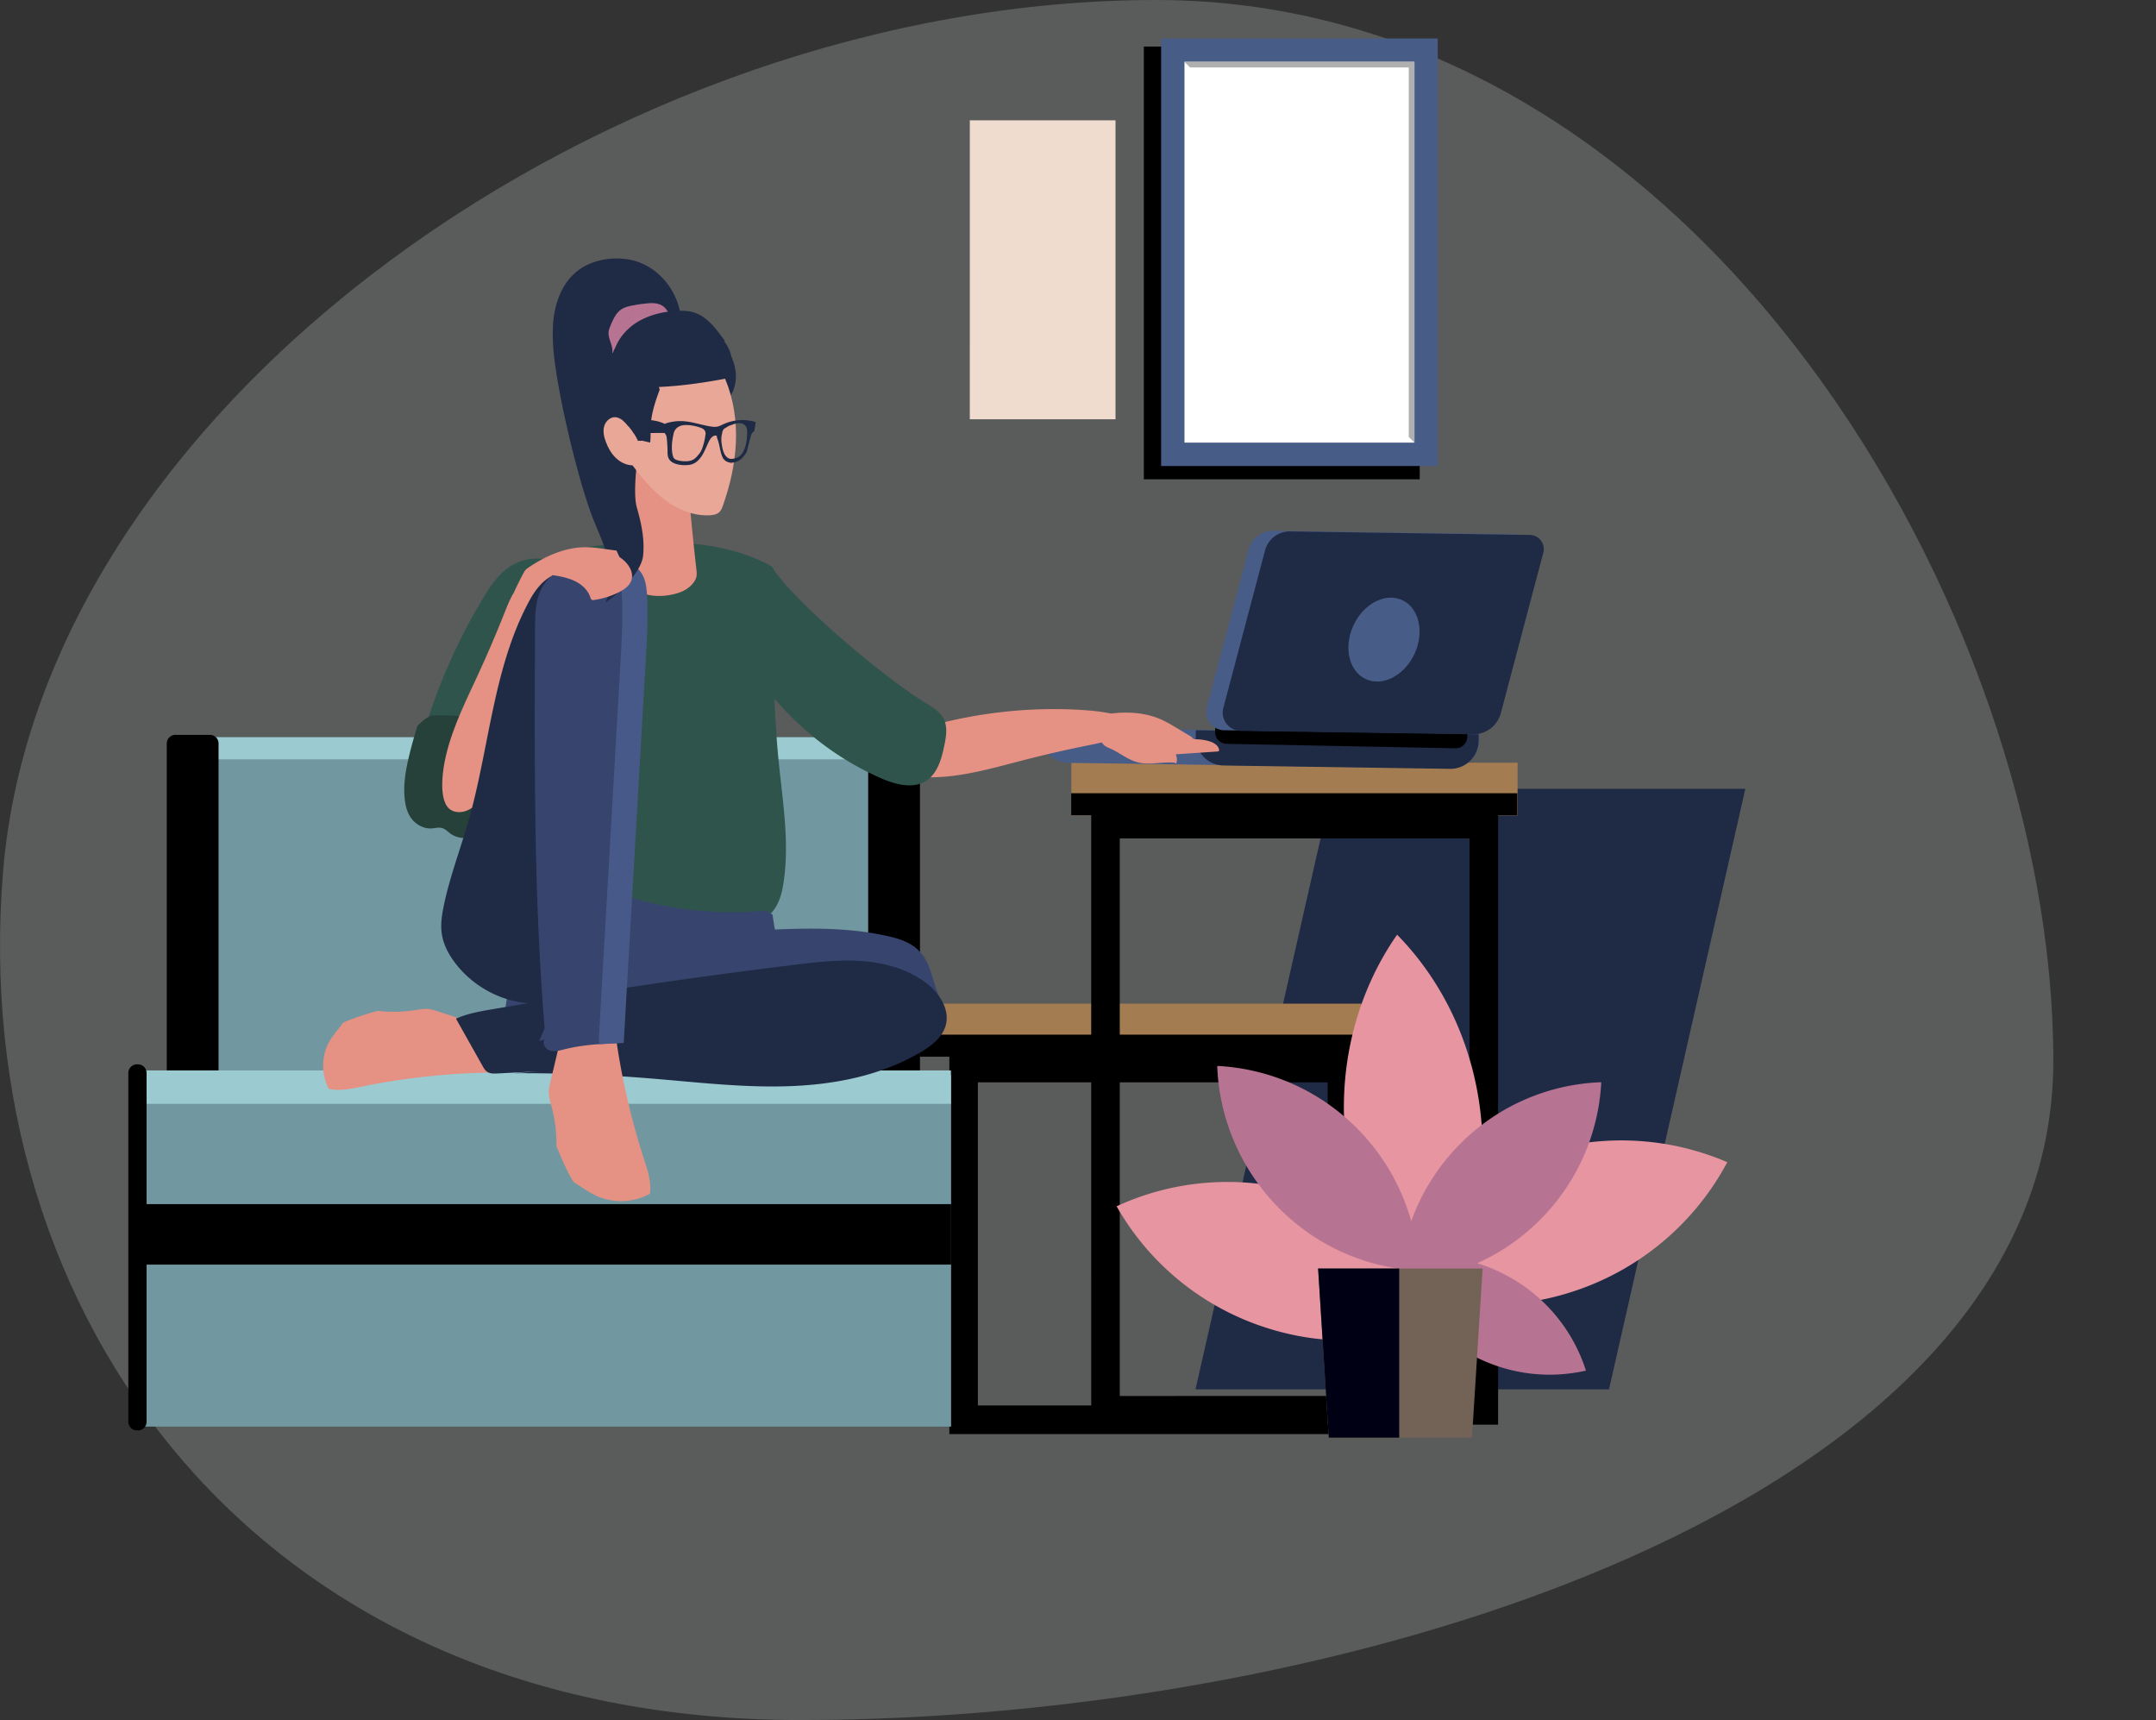 <svg width="168" height="134" viewBox="0 0 168 134" xmlns="http://www.w3.org/2000/svg">
    <rect x="0" y="0" width="168" height="134" fill="#333333" stroke="none"/>
    <g fill="none" fill-rule="evenodd">
        <path d="M160 82.62c0 34.71-55.374 51.38-97.646 51.38C20.08 134-2.59 102.572.236 67.941 3.216 31.43 47.816 0 90.089 0 132.362 0 160 47.912 160 82.62" fill="#F9FAFC" opacity=".2"/>
        <path fill="#1F2A45" d="M93.157 108.235h32.22L136 61.452h-32.22z"/>
        <path fill="#A47C52" d="M71.687 82.3h34.772V78.19H71.687z"/>
        <path d="M106.516 80.603v1.723h-.836v29.397H73.975V82.325l-2.298.001v-1.723h34.84zm-3.06 3.714H76.199v25.176h27.257V84.317z" fill="#000"/>
        <path fill="#A47C52" d="M83.482 63.529h34.772V59.42H83.482z"/>
        <path d="M118.232 61.795v1.723h-1.496v47.469H85.03l-.001-47.47-1.56.001v-1.723h34.763zm-3.721 3.525H87.255v43.436l27.256-.01V65.32z" fill="#000"/>
        <path d="M108.866 72.816c3.634 3.705 6.092 8.838 6.577 14.66a24.806 24.806 0 0 1-.026 4.437 20.979 20.979 0 0 1 3.962-1.875 20.916 20.916 0 0 1 15.216.502 20.976 20.976 0 0 1-11.568 9.921 20.893 20.893 0 0 1-10.09.959c.241.366.47.74.687 1.12a20.598 20.598 0 0 1-14.967.896 20.653 20.653 0 0 1-11.649-9.46 20.597 20.597 0 0 1 14.967-.897 20.746 20.746 0 0 1 4.335 1.965 24.5 24.5 0 0 1-1.506-6.678c-.485-5.822 1.09-11.292 4.062-15.55z" fill="#E695A1"/>
        <path d="M94.848 83.04c3.99.204 7.92 1.844 10.95 4.918a16.548 16.548 0 0 1 4.169 7.183 16.312 16.312 0 0 1 3.928-6.14 16.288 16.288 0 0 1 10.88-4.69 16.363 16.363 0 0 1-4.872 10.821 16.324 16.324 0 0 1-4.799 3.282c.898.272 1.78.65 2.63 1.137a12.804 12.804 0 0 1 5.847 7.227c-3.016.682-6.285.28-9.18-1.379a12.784 12.784 0 0 1-5.195-5.585l-.183.01.023-.358a12.94 12.94 0 0 1-.272-.663 16.485 16.485 0 0 1-9.155-4.727 16.577 16.577 0 0 1-4.77-11.035z" fill="#B77492"/>
        <path fill="#736357" d="m103.54 112-.831-13.176h12.82L114.7 112z"/>
        <path fill="#000014" d="m103.54 112-.831-13.176h6.322V112z"/>
        <g>
            <path fill="#000" d="M89.13 37.34h21.498V3.627H89.13z"/>
            <path d="M111.119 3.91v31.484H91.386V3.91h19.733z" stroke="#485C88" stroke-width="1.821" fill="#FFF"/>
            <path fill="#B0B0B0" d="m92.28 4.804.451.452h17.043V34.04l.45.452V4.804z"/>
            <path fill="#EFDCCE" d="M75.569 32.662h11.354V9.37H75.57z"/>
        </g>
        <g>
            <path d="m113.025 59.864-29.801-.438a2.206 2.206 0 0 1-2.17-2.24l.007-.509 34.206.503-.008.509a2.205 2.205 0 0 1-2.234 2.175" fill="#485C88"/>
            <path d="m112.985 59.896-17.64-.26a2.205 2.205 0 0 1-2.17-2.24l.007-.508 22.045.324-.007.508a2.205 2.205 0 0 1-2.235 2.176" fill="#1F2A45"/>
            <path d="M113.412 58.297c.499.01.91-.387.92-.887l.011-.542a.904.904 0 0 0-.885-.922l-17.84-.351a.904.904 0 0 0-.92.886l-.011.542c-.01.5.386.913.884.923l17.841.35z" fill="#000"/>
            <path d="M99.238 41.35a1.99 1.99 0 0 0-1.95 1.482l-3.25 12.273a1.42 1.42 0 0 0 1.348 1.785l18.103.266a2.216 2.216 0 0 0 2.173-1.65l3.31-12.498a1.1 1.1 0 0 0-1.046-1.383l-18.688-.274z" fill="#485C88"/>
            <path d="M100.524 41.4a1.99 1.99 0 0 0-1.95 1.481l-3.25 12.273a1.42 1.42 0 0 0 1.348 1.785l18.103.266a2.216 2.216 0 0 0 2.173-1.65l3.31-12.498a1.1 1.1 0 0 0-1.045-1.382l-18.689-.275z" fill="#1F2A45"/>
            <path d="M106.417 52.9c-1.314-.612-1.741-2.485-.953-4.182.787-1.697 2.491-2.577 3.806-1.964 1.314.613 1.741 2.486.953 4.183-.787 1.697-2.491 2.577-3.806 1.964z" fill="#485C88"/>
        </g>
        <g>
            <path d="M13.743 57.631h57.663v27.173H13.743a.673.673 0 0 1-.672-.673V58.305c0-.372.301-.674.672-.674" fill="#7197A0"/>
            <path fill="#9BCAD1" d="M13.757 59.155h57.65V57.43h-57.65z"/>
            <path d="M16.359 85.769h-2.692a.673.673 0 0 1-.672-.674V57.923c0-.372.3-.673.672-.673h2.692c.371 0 .672.301.672.673v27.172c0 .372-.301.674-.672.674M71.013 85.769h-2.691a.673.673 0 0 1-.672-.674V57.923c0-.372.3-.673.672-.673h2.691c.372 0 .673.301.673.673v27.172c0 .372-.301.674-.673.674M40.519 85.769h4.036v-28.52h-4.036z" fill="#000"/>
            <path d="M10.741 83.749h63.372v27.39H10.74c-.371 0-.672-.76-.672-1.695v-24c0-.936.3-1.695.672-1.695" fill="#7197A0"/>
            <path d="M10.728 83.39H74.1v2.602H10.728a.673.673 0 0 1-.672-.674v-1.254c0-.372.3-.674.672-.674" fill="#9BCAD1"/>
            <path d="M10.741 93.807h63.372v4.713H10.74a.673.673 0 0 1-.672-.674v-3.365c0-.372.3-.674.672-.674" fill="#000"/>
            <path d="M10.75 111.437h-.078a.673.673 0 0 1-.672-.673V83.592c0-.372.3-.674.672-.674h.078c.371 0 .672.302.672.674v27.172c0 .372-.3.673-.672.673" fill="#000"/>
        </g>
        <g>
            <path d="M71.409 56.866c4.107-1.283 8.608-1.827 12.866-1.557.837.053 1.67.137 2.448.314l-.163-.034c1.31-.156 2.654-.08 3.859.437.462.199.894.458 1.325.717l.992.595a.623.623 0 0 1 .133.097c.027.028.048.06.077.086.079.07.194.07.3.073.318.006.635.054.942.14.341.098.709.288.797.633.015.059.014.134-.039.163a.157.157 0 0 1-.067.015l-3.264.22a.97.97 0 0 1 .04.72c-.089-.063-.203-.074-.312-.08-.901-.044-1.823.208-2.697-.018-.762-.198-1.386-.735-2.104-1.058-.159-.071-.325-.133-.462-.241-.134-.106-.233-.249-.354-.369l.11.12c-.32.083-.649.148-.972.213-1.748.35-3.483.748-5.198 1.192-2.661.69-5.441 1.508-8.116 1.27l-.011-.001a.695.695 0 0 1-.428-.19.174.174 0 0 1-.048-.067c-.161-.57-.337-1.135-.526-1.697a1.325 1.325 0 0 1 .858-1.689z" fill="#E59183"/>
            <path d="M44.264 44.305c-1.259-.968-3.124-1.055-4.467-.208-.95.6-1.595 1.572-2.174 2.536a45.67 45.67 0 0 0-4.788 11.062c-.37 1.31-.685 2.655-.637 4.015.019.555.105 1.126.39 1.602.287.477.808.842 1.362.812.276-.015.561-.123.822-.03.237.085.386.312.572.481.424.387 1.063.467 1.618.322.554-.145 1.038-.485 1.472-.86 1.923-1.66 3.08-4.054 3.78-6.5.699-2.445.99-4.986 1.491-7.48.32-1.587.726-3.214.428-4.806-.016-.081-.022-.187.052-.225.073-.037.122.135.044.108l.035-.83z" fill="#2F544B"/>
            <path d="M41.152 59.321a4.092 4.092 0 0 0-.037-.231c-.05-.237-.039-.202.034.106.063-.167-.228-.662-.309-.833l-.064-.131-.035-.065c-.061-.087-.126-.173-.132-.181a5.786 5.786 0 0 0-.39-.477c-.19-.163-.522-.436-.56-.464-.08-.06-.162-.117-.245-.175l-.082-.037a15.874 15.874 0 0 0-.782-.32c.197.08-.256-.086-.339-.113a23.61 23.61 0 0 0-2.392-.607l-.033-.003a14.132 14.132 0 0 0-2.194-.044c-.065.035-.131.07-.195.107-.048.028-.243.156-.312.198l-.01.008c-.088.076-.18.147-.267.223-.095.084-.185.171-.274.26a33.624 33.624 0 0 0-.632 2.248c-.285 1.171-.508 2.375-.348 3.59.066.498.202 1.008.542 1.434.34.426.918.753 1.499.726.29-.013.582-.11.864-.026.256.075.432.279.641.43.478.345 1.158.417 1.73.288.573-.13 1.055-.434 1.482-.77 1.424-1.116 2.356-2.605 2.96-4.205a1.575 1.575 0 0 1-.07-.377 6.648 6.648 0 0 0-.05-.559" fill="#254139"/>
            <path d="M60.984 69.176c.596-3.225.027-6.534-.302-9.798-.493-4.888-.441-9.812-.378-14.725.002-.136.002-.28-.068-.398-.068-.114-.19-.182-.307-.244-3.883-2.04-8.508-1.928-12.875-1.544-.82.072-1.652.155-2.418.457-.51.201-.978.495-1.442.786a1.057 1.057 0 0 0-.31.256c-.111.153-.132.352-.134.541-.008.795.241 1.567.42 2.342.342 1.486.427 3.02.472 4.545a87.48 87.48 0 0 1-.44 11.638c-.29 2.776-.708 5.631.047 8.317.063.223.137.451.293.623.134.147.318.24.5.323 2.327 1.062 5 1.055 7.537.731 2.238-.286 4.457-.706 6.696-.995 1.582-.204 2.419-1.287 2.709-2.855" fill="#2F544B"/>
            <path d="M73.562 56.064c-.287-.62-.92-.987-1.502-1.341-2.988-1.818-9.855-7.536-11.836-10.422-1.764 1.851.727 6.937-1.03 8.794.657.791 1.327 1.572 2.04 2.312.71.737 1.46 1.434 2.253 2.077a22.667 22.667 0 0 0 5.113 3.123c1.14.503 2.528.893 3.574.215.892-.578 1.199-1.722 1.413-2.765.137-.662.26-1.38-.025-1.993" fill="#2F544B"/>
            <path d="M49.087 34.316c-.04 2.097.255 4.236.073 6.306-.126 1.42-.474 2.781-.518 4.219a1.06 1.06 0 0 0 .038.382.79.79 0 0 0 .247.325c1.042.912 2.35 1.02 3.523.754.585-.133 1.177-.368 1.586-.907.116-.153.217-.335.245-.553.02-.156.002-.318-.016-.478-.26-2.271-.48-4.546-.661-6.823-.011-.143-.024-.294-.085-.419a.85.85 0 0 0-.163-.215c-.359-.372-.754-.672-1.13-1.01a10.133 10.133 0 0 1-1.176-1.26l-1.963-.32z" fill="#E59183"/>
            <g>
                <path d="M39.94 81.123c.027-.009.057-.007.08.016a4.857 4.857 0 0 1-.243 1.797c-.065.197-.154.4-.336.511-.168.102-.385.105-.59.106a54.391 54.391 0 0 0-10.683 1.103c-.837.172-1.707.363-2.557.165-.598-1.181-.574-2.602.064-3.704.297-.514.717-.96 1.066-1.442.845-.393 1.777-.666 2.683-.923.968.11 1.944.093 2.892-.055.347-.054.697-.126 1.052-.09.255.025.501.104.746.183l6.003 1.945-.178.388z" fill="#E59183"/>
                <path d="M59.76 70.94c-3.379.294-6.819.053-10.093-.87a31.004 31.004 0 0 1-3.743-1.347v.01c-.05 2.136-.098 4.297.48 6.38 1.425-.62 3.147-.33 4.747-.174 3.212.315 6.508.006 9.562-.871-.22-.93-.381-1.869-.515-2.812-.145-.106-.292-.211-.438-.316" fill="#37456E"/>
                <path d="M73.06 77.33c-.507-1.276-.593-2.665-1.81-3.57-.62-.46-1.401-.685-2.176-.855-5.504-1.207-11.332-.066-17.02-.191-2.27-.05-4.531-.303-6.806-.198-.734.034-1.482.109-2.164.387-.762.311-1.396.86-1.917 1.473-1.36 1.602-2.008 3.714-1.752 5.71.09.7.293 1.38.59 2.022a47.306 47.306 0 0 1 4.35-.448c4.532-.235 9.069.138 13.575.598.64.065 1.197.3 1.606.684 3.008-.492 6.028-.909 9.055-1.245 1.298-.145 2.674-.303 3.723-1.063 1.228-.89 1.22-2.12.747-3.305" fill="#37456E"/>
                <path d="M40.052 83.61c3.464-.02 6.928.11 10.38.385 3.623.288 7.246.739 10.878.63 3.633-.108 7.326-.81 10.453-2.667.84-.5 1.689-1.155 1.936-2.103.33-1.265-.547-2.55-1.596-3.325-1.416-1.047-3.184-1.53-4.939-1.658-1.754-.128-3.514.078-5.26.292a500.469 500.469 0 0 0-23.527 3.46c-.968.165-1.947.337-2.846.734l2.076 3.692c.091.163.188.33.34.438.228.162.53.154.81.14l3.15-.162-1.855.143z" fill="#1F2A45"/>
                <path d="M44.893 77.933c-.012-.03-.013-.06.01-.087a5.919 5.919 0 0 1 2.061.155c.23.058.47.14.615.329.134.173.161.404.184.623a56.26 56.26 0 0 0 2.415 11.33c.286.883.598 1.8.466 2.718a4.696 4.696 0 0 1-4.2.147c-.615-.287-1.166-.709-1.749-1.053-.538-.88-.949-1.857-1.338-2.81a11.01 11.01 0 0 0-.378-3.08c-.1-.367-.22-.737-.218-1.117.001-.273.065-.541.128-.806l1.546-6.516.458.167z" fill="#E59183"/>
                <g>
                    <path d="M42.524 45.174c-.637.5-1.071 1.218-1.446 1.942-2.663 5.144-2.966 11.175-4.55 16.76-.633 2.23-1.474 4.403-1.946 6.674-.153.733-.267 1.49-.151 2.23.129.828.538 1.587 1.042 2.25 1.32 1.73 3.35 2.88 5.492 3.108a8.018 8.018 0 0 0 6.008-1.88c.447-.386.86-.83 1.118-1.365.392-.812.398-1.753.403-2.657.04-7.532.578-15.06 1.607-22.519.182-1.317.37-2.714-.153-3.933-.612-1.428-1.894-1.717-3.248-1.536-1.456.194-2.923-.057-4.176.926" fill="#1F2A45"/>
                    <path d="M42.437 80.11c-.85-10.366-.799-20.783-.746-31.185.005-1.105.026-2.27.587-3.222.677-1.148 2.003-1.745 3.297-2.056.784-.189 1.604-.299 2.394-.139.79.16 1.55.624 1.912 1.345.238.477.29 1.023.318 1.555.092 1.696-.006 3.395-.104 5.09L48.383 81.25c-1.487.065-2.987.131-4.429.502-.361.093-.744.205-1.1.093-.356-.111-.63-.56-.419-.868l-.43.14.432-1.005z" fill="#37456E"/>
                    <path d="M50.418 46.408c-.028-.532-.08-1.078-.318-1.555-.362-.721-1.122-1.185-1.912-1.345-.609-.123-1.236-.085-1.85.025.75.179 1.458.632 1.803 1.32.239.477.29 1.023.318 1.555.092 1.696-.006 3.395-.104 5.09L46.66 80.964l.052.391c.629-.05 1.26-.078 1.89-.106l1.712-29.75c.098-1.696.195-3.395.104-5.09" fill="#475988"/>
                </g>
            </g>
            <g>
                <path d="M53.012 24.382c-.426-2.235-2.19-4.007-4.391-4.217a7.937 7.937 0 0 0-.04-.004c-1.367-.122-2.815.221-3.837 1.163-.784.722-1.266 1.745-1.491 2.804-.225 1.058-.208 2.156-.116 3.235.273 3.19 1.954 10.326 3.167 13.273.416 1.009.869 2.011 1.104 3.08.236 1.069.238 2.231-.226 3.217 1.046-.67 2.794-2.374 2.928-3.636.134-1.262-.134-2.533-.484-3.75-.41-1.42.205-5.394.61-6.816.369-1.298-.872-2.76.344-3.27 1.216-.509 1.832-1.254 3.14-1.37l-.708-3.709z" fill="#1F2A45"/>
                <path d="M47.702 27.507c.113-.548-.33-1.08-.28-1.636.019-.195.096-.379.173-.559.194-.453.408-.93.815-1.205.258-.174.569-.249.874-.308.347-.068.697-.12 1.05-.156.38-.039.779-.057 1.13.096.555.243.866.948.651 1.515-.157.413-.534.7-.921.912a3.82 3.82 0 0 1-.782.328c-.14.04-.283.07-.418.125-.301.12-.553.36-.689.654l-1.603.234z" fill="#B77492"/>
                <path d="M57.334 29.545a3.55 3.55 0 0 0-.321-1.694c-.238-.531-.603-1.03-1.121-1.293-.097-.049-.239-.077-.294.016a2.859 2.859 0 0 1-.105 2.691c-.054.09-.113.205-.054.291.02.03.053.05.084.07.52.33.99.8 1.28 1.347.335-.362.495-.944.53-1.428M47.263 29c.86-.624 2.138-.59 2.965.08l.318 1.572c.11-.004.17.146.127.249-.041.102-.14.167-.226.237-.524.428-.643 1.19-.57 1.864.092.848.43 1.667.962 2.333.124.154.26.305.39.46a9.043 9.043 0 0 0-2.054-.566 3.228 3.228 0 0 0-.16-.297c-.71-1.156-2.127-1.815-2.606-3.085-.375-.996-.007-2.223.854-2.847" fill="#1F2A45"/>
                <path d="M56.53 29.575c.64 1.543.883 3.238.811 4.909-.071 1.67-.45 3.319-1.006 4.895-.068.193-.144.393-.295.53-.184.168-.447.214-.695.23-1.249.08-2.484-.415-3.491-1.158-1.008-.744-1.815-1.725-2.568-2.727-.49-.012-.957-.247-1.31-.589-.351-.34-.595-.781-.767-1.24-.146-.39-.243-.82-.13-1.22.112-.4.491-.748.904-.703.176.02.337.106.486.203.584.384 1.03.974 1.24 1.641-.545-1.372-.581-2.89-.521-4.366.014-.358.057-.763.342-.98.163-.124.376-.159.578-.19l2.766-.423c.68-.105 1.37-.21 2.054-.14.311.03.8.064 1.044.278.263.23.426.735.557 1.05" fill="#E9A798"/>
                <path d="M47.863 28.873c-.036-.4-.066-.807-.02-1.198.09-.763.46-1.368.885-1.777.425-.408.91-.657 1.366-.982-.111.301-.117.68-.056 1.025.061.346.184.662.32.959.207.449.447.86.7 1.248a8.45 8.45 0 0 0 .347 2.209c-.347.93-.686 1.916-.71 3.006-.008.373.021.755-.038 1.113l-.596-.14c-.035-.008-.243.024-.273-.006-.028-.028-.06.06-.079.016-.227-.547-.76-1.175-1.052-1.648-.192-.312-.155-.853-.357-1.15-.491-.721-.346-1.664-.437-2.675" fill="#1F2A45"/>
                <path d="M45.976 30.192c-.105-1.161.638-1.382 1.53-1.553-.05-.474.154-.985.372-1.43.182-.373.375-.744.623-1.076.936-1.249 2.556-1.805 4.11-1.909.524-.034 1.062-.024 1.557.151.69.244 1.235.785 1.693 1.357.213.267.415.545.623.817-.018.01-.035.023-.052.034.071.1.14.2.202.306.278.473.457 1.022.4 1.568a1.68 1.68 0 0 1-.507 1.043c-2.407.45-4.712.74-7.2.664-.74-.023-1.168.4-1.312.935a7.12 7.12 0 0 1-.978-.146c-.26-.059-.522-.135-.74-.288a1.244 1.244 0 0 1-.323-.336c0-.046.006-.089.002-.137M57.506 35.622a1.023 1.023 0 0 1-.21.077c-.187.054-.397.086-.564-.017-.182-.114-.353-.327-.454-.851-.14-.727-.026-.951-.008-1.081a.613.613 0 0 1 .155-.35l.373-.222c.161-.052.318-.12.481-.165a.99.99 0 0 1 .498-.03c.162.04.315.148.385.313a.814.814 0 0 1 .052.251c.018.235.026 1.676-.708 2.075m-2.536-1.749c-.044.363-.13.721-.256 1.063a1.664 1.664 0 0 1-.097.224 1.91 1.91 0 0 1-.246.329 1.704 1.704 0 0 1-.246.246c-.282.215-.66.22-.989.186a1.947 1.947 0 0 1-.374-.075.512.512 0 0 1-.209-.11c-.087-.082-.124-.21-.148-.333-.104-.527-.039-1.081.083-1.61.012-.053.025-.106.044-.157a.8.8 0 0 1 .477-.452c.225-.084.468-.08.702-.06.243.023.482.071.715.142.127.038.265.087.38.163a.419.419 0 0 1 .164.444m1.357-.806c-.127.06-.252.126-.386.16-.184.046-.375.027-.56-.002-.731-.114-1.44-.376-2.178-.415a3.707 3.707 0 0 0-1.354.184l-.02.029h.005c.006.005.009.012.011.019a3.252 3.252 0 0 0-.683-.239 4.99 4.99 0 0 0-.716-.098 10.248 10.248 0 0 0-1.934.03c.154.14.297.286.418.455l.074.058c.03.025.051.053.065.084.112.111.212.238.29.393l.01.026c.81-.013 1.62-.021 2.431-.02l.005.018c.015.041.045.072.068.107.06.092.075.21.086.322.033.318.051.639.056.96.002.174.002.353.062.513.121.319.449.468.756.532.225.047.456.065.687.052.162-.009.325-.033.478-.095.308-.126.554-.4.737-.705.183-.304.314-.642.466-.966.117-.251.29-.525.543-.54.03-.002.063.001.086.023.021.02.03.05.036.079.008.033.01.067.013.101.13.308.186.655.26.983.048.216.114.404.195.58.07.095.15.177.247.237.121.075.257.108.396.123.105-.01.21-.027.316-.057.462-.13.655-.436.89-.781l.288-1.122c.051-.202.126-.432.304-.504l.112-.71a3.574 3.574 0 0 0-2.56.186" fill="#1F2A45"/>
            </g>
            <path d="M45.655 42.632c.502.001 1.002.07 1.5.14l.89.123c.073.176.151.346.236.509.091.058.179.124.263.194.47.388.846 1.01.662 1.592-.137.432-.542.72-.945.928-.62.32-1.294.532-1.986.624-.053.007-.11.012-.157-.012-.07-.035-.096-.12-.12-.196-.165-.509-.569-.914-1.034-1.176-.466-.261-.992-.392-1.517-.49a5.022 5.022 0 0 0-.395-.058l-.085.07c-.15.083-.298.18-.443.294a3.63 3.63 0 0 0-.402.37l-.171.194c-.347.416-.623.896-.873 1.378-2.513 4.854-2.925 10.497-4.294 15.811-.553.388-1.176.448-1.646.173-.666-.39-.74-1.636-.645-2.668.248-2.68 1.552-5.274 2.709-7.773a96.216 96.216 0 0 0 2.107-4.91c.217-.546.44-1.112.736-1.588.297-.676.74-1.524.843-1.68.077-.117.195-.2.312-.28 1.326-.893 2.857-1.574 4.455-1.569z" fill="#E59183"/>
        </g>
    </g>
</svg>
